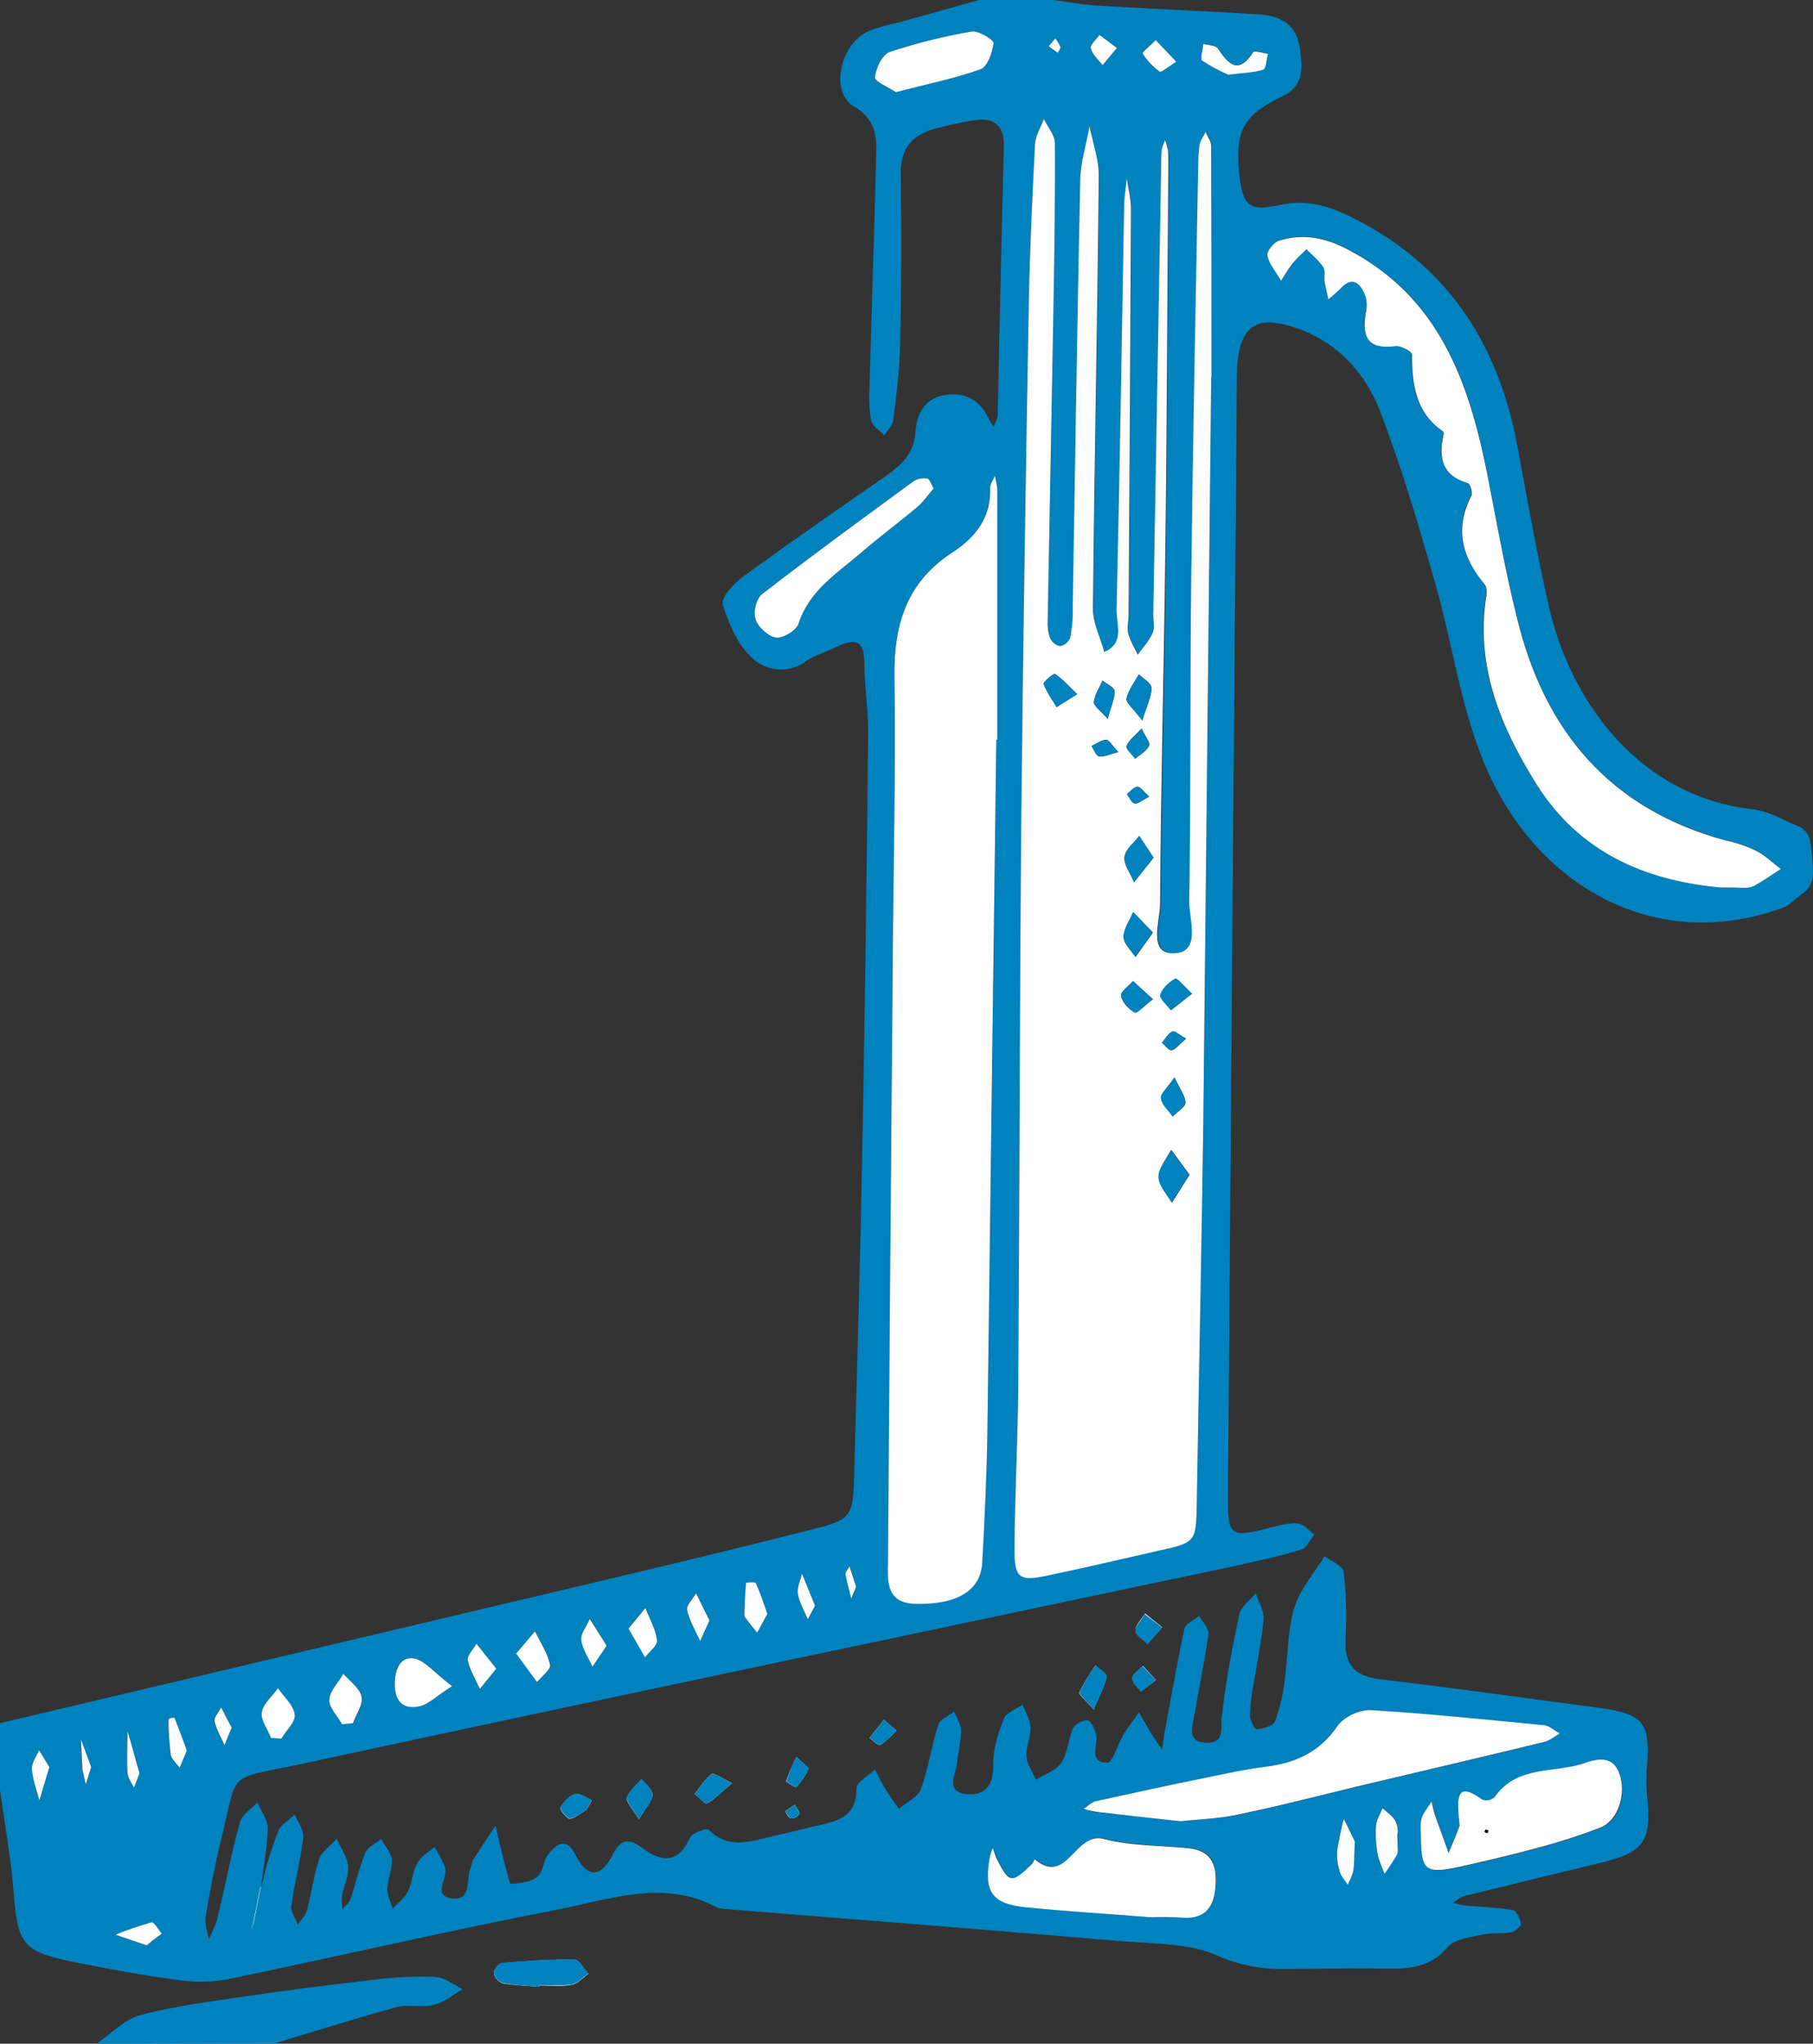 <?xml version="1.0" encoding="utf-8"?>
<!-- Generator: Adobe Illustrator 23.0.6, SVG Export Plug-In . SVG Version: 6.00 Build 0)  -->
<svg version="1.1" id="Layer_1" xmlns="http://www.w3.org/2000/svg" xmlns:xlink="http://www.w3.org/1999/xlink" x="0px" y="0px"
	 viewBox="0 0 529 596.2" style="enable-background:new 0 0 529 596.2;" xml:space="preserve">
<rect x="0" y="0" width="529" height="596.2" fill="#333333" stroke="none"/>
<style type="text/css">
	.st0{fill:#FFFFFF;}
	.st1{fill:#0082BE;}
</style>
<title>green-well</title>
<g>
	<path class="st0" d="M157.3,579.6v-0.4c3.2,0,6.5,0.4,9.6-0.2c1.7-0.3,3.2-2.1,4.8-3.2c-1.4-1.4-2.7-4.1-4.1-4.1
		c-7-0.1-14.1,0.4-21.2,1c-0.9,0.1-2.4,2-2.3,3c0.3,1.3,1.3,2.4,2.6,2.9C150.2,579.2,153.7,579.3,157.3,579.6z M319.1,498.7
		c1.8-4.3,3.2-6.8,3.8-9.5c0.2-0.9-2.1-2.2-3.3-3.3c-1.7,2.5-3.3,5.1-4.7,7.8C314.7,494.3,316.7,495.9,319.1,498.7L319.1,498.7z
		 M186.4,530.7c2-3.3,3.9-5.2,4-7.1c0.1-1.5-2.1-3.1-3.2-4.6c-1.5,1.8-3.6,3.4-4.3,5.5C182.6,525.7,184.6,527.6,186.4,530.7
		L186.4,530.7z M213.6,520.2c-3-1.4-5.3-3.1-5.9-2.7c-2,1.5-3.4,3.8-5,5.8c1.2,1,2.9,3,3.5,2.8C208.1,525.3,209.6,523.5,213.6,520.2
		z M339.1,474.7l-5-4c-1,1.7-2.8,3.3-2.7,5c0,1.3,2.2,2.6,3.5,3.8L339.1,474.7z M171.2,527.9l1.5-2.7c-1.6-0.7-3.5-2.2-4.9-1.8
		c-1.7,0.4-3.3,2.3-4.3,3.9c-0.3,0.4,1.9,3.4,2.8,3.3C168,530.3,169.6,528.8,171.2,527.9z M232.4,512.6c-1.2,2.3-2.2,4.6-3,7
		c-0.1,0.3,2.8,1.9,2.9,1.8c1.5-1.6,2.7-3.4,3.6-5.4C236,515.6,234.2,514.3,232.4,512.6z M261.6,504.9l-3.7-3.2l-4.2,5.3
		c1,0.7,2.5,2.3,3.1,2C258.4,508.2,259.7,506.6,261.6,504.9L261.6,504.9z M337.3,490.1l-3.8-4.1c-1.1,1.2-3,2.3-3.1,3.5
		s1.6,2.6,2.5,3.9L337.3,490.1z M231.9,526.5l-2.8,1.9c0.5,0.8,1,2,1.7,2.1c1,0,1.9-0.5,2.4-1.3
		C233.5,528.7,232.5,527.6,231.9,526.5z"/>
	<path class="st1" d="M77.7,544.5c1.1-3.5,2.2-7,3.5-10.4c0.8-1.9,3.2-3.2,4.8-4.7c0.9,2.2,2.7,4.5,2.5,6.5
		c-0.8,6.8-2.6,13.5-3.5,20.3c-0.2,1.7,1.3,3.5,1.9,5.3c0.9-1.4,2.3-2.8,2.7-4.3c1.3-4.9,1.9-10,3.5-14.8c0.8-2.3,3.4-4,5.1-6
		c1.2,2.7,3.2,5.3,3.4,8.1s-1.3,5.6-1.8,8.4c-0.1,1.4-0.1,2.7,0.1,4.1c0.8-1,2-1.9,2.4-3.1c1.5-4.4,2.5-9.1,4.3-13.4
		c0.7-1.7,3-2.7,4.6-4c1.1,2,3,4,3.1,6c0.2,2.8-1.2,5.7-1.3,8.5c0,1.9,1,3.8,1.6,5.8c1.5-1.7,3.5-3.1,4.4-5c1.3-2.6,1.3-5.7,2.7-8.2
		c1.1-2,3.3-3.3,5.1-4.8c1.1,2.1,2.5,4,3.1,6.2c0.8,3-3.9,8.1,2,8.8s4-5.6,5.4-8.9c0.2-0.7,0.4-1.4,0.6-2.1
		c2.2-3.4,4.4-6.8,6.7-10.2c0.9,3.9,1.8,7.8,2.8,11.6c0.5,1.9,1.3,5.4,1.7,5.4c2.6-0.2,5.8-0.6,7.7-2.1c1.7-1.4,1.7-4.8,3.3-6.7
		c2.6-3.3,5.3-4.8,8,0.6c3.3,6.5,7.2,6.4,10.6-0.2c2.6-5.1,5-4.9,9-1.9c5.5,4.1,10.3,4.2,13.6-3.2c0.6-1.4,4.9-2.9,5.5-2.3
		c6.1,6.1,12.8,3.1,19.4,1.7c4.2-0.9,8.4-2.1,12.7-3c6-1.3,11.1-2.9,11-10.8c0-1.8,3.5-3.7,5.4-5.5c1.1,2,2,4.1,3.2,6
		s2.5,3.6,3.8,5.5c2.2-1.9,5.5-3.4,6.4-5.8c2.2-6.1,3.1-12.6,5.1-18.8c0.5-1.6,3-2.5,4.6-3.8c0.7,1.8,2,3.7,2,5.5
		c0,3.2-0.8,6.4-1.2,9.7c-0.4,3.2-3.3,8,2.3,8.8c5.4,0.8,8.4-2,8.3-8.3c-0.1-4.6,1.4-9.3,3.1-13.6c0.7-1.8,3.6-2.8,5.5-4.1
		c0.8,2.2,2.2,4.4,2.3,6.6c0.1,2.8-1.4,5.7-1.2,8.5c0.2,2.3,1.8,4.6,2.8,6.8c2.5-1.6,5.9-2.7,7.4-5c1.9-2.9,2-6.9,3.4-10.1
		c1-1.4,2.6-2.3,4.3-2.2c1,0.2,2,2.5,2.4,4c0.8,3-2.5,8.3,3.3,8.3c1.6,0,3-5.4,4.7-8.2c1.4-2.2,3-4.3,4.5-6.5c1.3,2.3,2.7,4.6,4,6.8
		c0.9,1.4,1.8,2.7,2.8,4.1c0.2-1.5,0.4-3,0.6-4.4c1.9-10.3,3.7-20.6,5.9-30.9c0.3-1.5,2.8-2.5,4.3-3.7c1,1.8,2.9,3.7,2.7,5.4
		c-1.1,7.9-2.8,15.7-4.1,23.5c-0.5,3.4-2.4,7.9,3.5,8.1c5.4,0.2,4.1-3.9,4.5-7.6c1.1-10,3-20,5.1-29.9c0.5-2.3,3.2-4.1,4.8-6.1
		c0.8,2.5,2.5,5.2,2.3,7.6c-0.6,6.5-2,12.9-3,19.3c-0.6,2.8-0.9,5.7-1,8.6c0,1.5,1.5,4.3,2,4.2c1.9-0.2,4.8-1,5.3-2.3
		c1.4-3.7,2.3-7.6,2.8-11.5c1-7.2,0.8-14.7,2.8-21.5c1.6-5.5,5.8-10.2,8.9-15.2c1.9,1.5,5.3,2.7,5.5,4.4c0.8,6.5,1,13,0.6,19.5
		c-0.4,7.6,2.5,11.1,10.2,12c20.8,2.4,41.5,5.4,62.3,8.1c14.6,1.9,16.5,4,15.4,18c-0.2,2.7-0.2,5.3,0.1,8
		c1.3,13.5-0.9,16.4-14.2,19.6c-13,3.1-26,6.3-39,9.5c-1.3,0.3-2.3,1.3-3.5,2c1.2,0.3,2.5,0.6,3.7,0.8c4.6,0.4,9.3,0.5,13.8,1.3
		c1.1,0.2,2.2,2.6,2.4,4c0.1,0.7-1.8,2.3-2.9,2.5c-2.8,0.5-5.8,0.1-8.6,0.7c-3.4,0.8-7.9,1.3-9.9,3.6c-5.2,6.2-11.6,6.4-18.6,6.3
		c-9.8-0.2-19.5,0.1-29.3,0.1c-6.7,0.1-13.3-1.2-19.5-4c-8.2-3.6-18.3-3.3-27.6-4.1c-37.8-3.2-75.6-6.2-113.4-9.2
		c-1.8-0.2-3.8-0.1-5.3-0.9c-15.2-7.9-30.4-2.2-45.2,0.7c-32.6,6.3-65,13.9-97.6,20.6c-4.9,0.8-9.9,0.8-14.9,0
		c-10.4-1.4-20.7-3.4-30.9-5.4C6.7,569.2,5.1,566.8,4,552.2c-0.8-10-2.6-20-4-30v-19.5c58.7-13.9,117.5-27.8,176.2-41.7
		c20.4-4.8,40.8-9.8,61.1-14.9c10.8-2.7,11.6-3.7,11.9-14.7c0.8-30.1,1.7-60.1,2.3-90.2c0.8-42.4,1.4-84.8,1.8-127.2
		c0.1-6.9-1.1-13.7-1.1-20.6s-2.9-7.2-8.1-4.7c-2.9,1.5-6.2,2.3-8.8,4.1c-4.8,3.7-11.7,3.3-16-1c-4.1-3.8-6.7-9.9-8.4-15.4
		c-0.6-2,3.1-6.1,5.8-8.1c13.7-10,27.7-19.7,41.7-29.4c4.6-3.2,8.3-6.6,8.7-12.9c0.4-5.3,2.7-9.9,8.8-10.8c5.7-0.8,9.9,1.4,12.4,6.6
		c0.5,0.9,1,1.8,1.6,2.7c0.4-1.2,1.2-2.3,1.2-3.5c0.6-26.1,1.1-52.2,1.8-78.2c0.2-6.3-2.9-8.6-8.7-7.7c-3.9,0.6-7.8,1.5-11.6,2.5
		c-6.7,1.9-10,6-9.8,13.5c0.3,16.7,0.2,33.3-0.2,50c-0.1,7.2-1.1,14.4-2,21.6c-0.2,1.5-1.7,2.9-2.6,4.3c-1.3-1.4-3.4-2.7-3.8-4.3
		c-0.6-3.2-0.7-6.5-0.5-9.7c0.6-22.1,1.4-44.2,1.9-66.3c0.2-6,0.6-11.5-6.5-15.7c-7.1-4.2-3.9-18.1,4.1-21.8
		c3.6-1.6,7.6-2.2,11.4-3.3c7.3-2,14.5-4.1,21.8-6.1H306c4.6,0.6,9.2,1.5,13.8,1.8c15.9,1,31.8,1.6,47.6,2.6
		c6.5,0.4,11.1,3.2,11.9,10.2c0.7,5.5,1.3,10.7-5.3,13.8c-11.4,5.4-13.7,10.3-12.4,22.6c1,9.2,2.7,11,11.8,9c7.3-1.6,13.4,0,19.8,3
		c28.4,13.6,43.8,36.7,49.5,67.1c2.9,15.7,5.7,31.4,9.2,46.9c6.5,28.4,26.6,55.3,58.9,59.2c5.8,0.7,8.9,3.1,13.7,4.9
		c2,0.8,3.4,2.6,3.7,4.7c0.5,3.1,0.8,6.2,0.8,9.3c0,2.1-1,4.2-2.7,5.5c-2.1,1.6-4.7,3.9-5.3,4.1c-36.9,14.1-73-5.1-88.3-42.7
		c-6.7-16.6-9.1-34.9-14.1-52.3c-4.8-16.7-9.7-33.3-15.9-49.5C398,107.9,389.1,98.7,376,95c-9.5-2.7-13.7,0.4-14.9,10.3
		c-0.2,1.4-0.2,2.8-0.2,4.1c-0.9,109.2-1.8,218.3-2.6,327.3c-0.1,11.5,0.8,11.9,11.8,9.1c2.8-0.7,5.7-1.6,8.5-1.4
		c1.7,0.1,3.3,2.1,4.9,3.3c-1.3,1.5-2.3,4-3.9,4.4c-6.6,2-13.3,3.4-20,4.9c-90.9,19.2-181.8,38.2-272.6,57.8
		c-21.1,4.5-17.4,1.3-22.5,21.9c-1.8,7.4-3.2,14.9-4.5,22.4c-0.4,2.1,0.6,4.4,0.9,6.6c0.9-1.8,1.7-3.6,2.4-5.5
		c2.3-9.5,4.1-19.1,6.7-28.6c0.6-2.2,3.3-3.9,5.1-5.8c1.1,2.5,3,5,3,7.4c-0.1,5.9-1.3,11.8-2,17.8l-2.2,10.6l-0.4,1.4l1-5.3
		L77.7,544.5z M353.4,110h0.2c0-22.5,0-45-0.1-67.4c0-1.4-1-2.7-1.6-4.1c-0.6,1.3-1.6,2.4-1.8,3.7c-0.3,2.2-0.5,4.3-0.4,6.5
		c-0.7,39.1-1.5,78.3-2,117.4c-0.4,32.3-0.1,64.5-0.6,96.8c-0.1,5.4,3.7,15.2-4.6,15.2c-7.4,0-3.8-9.5-3.8-14.5
		c0.2-33.7,1.1-67.4,1.5-101.1c0.4-38.4,0.6-76.8,0.8-115.3c0.1-1.1,0-2.2-0.1-3.3c-0.2-1-0.5-2-0.8-3c-0.4,0.8-0.8,1.7-1,2.6
		c-0.2,1.8-0.1,3.6-0.2,5.4c-0.7,43.5-1.5,87-2.3,130.4c0,1.8,0.5,3.9-0.2,5.4c-1,2.3-2.8,4.2-4.3,6.3c-1-2.1-2.3-4.1-2.8-6.2
		c-0.4-1.7,0.1-3.6,0.1-5.4c0.3-39.5,0.5-78.9,0.7-118.4c0-3-0.8-6-1.2-9c-0.3,2.8-0.7,5.7-0.8,8.6c-0.7,39.1-1.3,78.3-2.2,117.4
		c-0.1,4.2,2.5,9.7-3.6,12.3c-1.2-4.2-3.4-8.3-3.3-12.5c0.4-42,1.3-84.1,1.7-126.1c0-4.9-1.8-9.8-2.7-14.7
		c-0.9,5.1-2.6,10.2-2.7,15.4c-0.9,41.7-1.5,83.3-2.2,125c0,2.9-0.2,5.8-0.7,8.6c-0.5,1.3-1.6,2.2-2.9,2.5c-1.3-0.2-2.5-1.1-3.1-2.4
		c-0.6-1.7-0.8-3.5-0.7-5.3c0.5-29,1.1-58,1.6-86.9c0.3-17.4,0.6-34.8,0.5-52.2c0-2.4-2.1-4.7-3.2-7.1c-0.9,2.5-2.5,4.9-2.6,7.4
		c-0.8,15.2-1.5,30.4-1.8,45.6c-0.9,50-1.7,100-2.2,150c-0.5,55.5-0.5,110.9-0.9,166.4c-0.1,15.9-1,31.9-1.1,47.8
		c0,8.5,1.4,9.5,9.8,7.7c10.6-2.3,21.2-4.8,31.7-7.1c11.5-2.5,11.5-2.5,11.7-14.1c0.6-37,1.4-73.9,1.9-110.9
		C351.9,255,352.7,182.5,353.4,110z M290.7,215.8h0.3c0-24.3,0-48.5,0-72.8c-0.1-1.4-0.4-2.8-0.7-4.2c-0.5,1.2-1.5,2.3-1.4,3.5
		c0.4,8.7-4.4,14.6-10.9,18.8c-13.3,8.6-17.2,20.9-17,36.1c0.4,27.5-0.2,55-0.5,82.6c-0.5,58.7-0.9,117.3-1.4,175.9
		c0,5.7-0.6,12,8.3,12.2c11.8,0.2,18.8-3.9,19.2-12.1c0.6-12.6,1.3-25.3,1.5-38C289,350.4,289.9,283.1,290.7,215.8z M502,258.9
		c2.2,0,4.3,0,6.5,0c1.1,0.1,2.2-0.1,3.2-0.5c2.7-1.5,5.3-3.3,7.9-5c-2.4-1.8-4.6-4-7.2-5.3c-3-1.3-6.1-2.3-9.2-3.1
		c-33.3-9.1-52.5-31.7-60.5-64.5c-3.4-14-6-28.3-8.8-42.5c-5.3-27.1-14.2-51.7-41-65.5c-6.6-3.4-12.9-4.5-19.7-2.4
		c-1.5,0.5-3.6,3.2-3.4,4.4c0.6,2.6,2.6,4.8,4,7.3c1-1.7,2.1-3.3,3.2-4.9c1.3-1.6,2.8-2.9,4.2-4.3c1.7,1.7,3.6,3.2,4.9,5.2
		c0.7,1,0.2,2.8,0.4,4.3c0.3,1.7,0.7,3.4,1.1,5.1c1.2-0.9,2.4-2,3.5-3.1c3.6-3.9,5.8-1.5,7.2,1.9c0.5,1.7,0.6,3.5,0.1,5.3
		c-1.2,6.8,0.7,10.6,8.5,9.6c1.6-0.2,5,1.6,5,2.4c0,8.8,0.9,16.9,9,22.4c0.2,0.1,0.2,0.7,0.2,1c-1.5,6.6-0.5,11.9,7,14.1
		c0.7,0.2,1.5,2.9,1.1,3.8c-5,9.7-2.6,18.1,4,25.9c0.5,1,0.7,2.1,0.4,3.1c-3.3,20.6,4.2,38.6,14.7,55.2
		C460.7,248.4,479.7,256.9,502,258.9z M344.5,531.3c5.1-0.5,10.9-0.7,16.5-1.8c11.6-2.4,23.2-5.4,34.7-8.2
		c18.2-4.3,36.5-8.6,54.7-13c1.6-0.4,3-1.7,4.6-2.5c-1.5-0.8-2.9-2.2-4.5-2.4c-16.9-1.7-33.7-3.4-50.6-4.4c-3.3-0.2-8,2.1-9.8,4.7
		c-5.2,7.6-12.1,10.7-20.8,11.8c-5.7,0.7-11.4,2-17,3.1c-11,2.3-21.9,4.6-32.8,7c-1.2,0.3-2.3,1.4-3.4,2.2c1.3,0.4,2.6,0.7,4,0.9
		C328.1,529.5,336,530.3,344.5,531.3z M335.6,559.3c3-0.2,6-0.2,9.1,0c6.3,0.6,9.4-2.2,10-8.4c0.6-6.2-0.5-11-7.7-11.8
		c-8.2-0.9-16.8-0.6-24.7-2.7c-8.6-2.3-10.8,14-20.3,5.9c-0.3,0.6-0.8,1.2-1.2,1.8c-5.6,5.4-6.3,5.2-10-2.2c-0.4-0.9-0.7-1.9-1-2.9
		c-0.4,0.9-0.7,1.8-0.9,2.7c-1.8,10.1,0.6,13.6,10.5,14.6C311.2,557.6,323,558.3,335.6,559.3L335.6,559.3z M425.9,532.6
		c-0.5,1.2-1.8,4.6-3.1,8.1c-1.3-3.4-2.5-6.8-3.7-10.2c-0.5-1.5-0.8-3.2-1.3-4.8c-1,1.6-2.3,3.1-2.9,4.9s-0.3,3.6-0.2,5.4
		c0.1,9.7,1.4,10.8,10.8,8.8c8.1-1.8,16.2-3.7,24.2-5.9c5.9-1.6,11.7-3.5,17.5-5.7c5.1-2,7.5-9.8,5.4-15.7c-2-5.4-6.7-4.3-10-3.1
		c-8.9,3.1-19.9,0.5-26.4,10c-1,0.8-2.4,1.1-3.6,0.7C424.8,519.4,425,524.3,425.9,532.6L425.9,532.6z M272.4,142.5
		c-0.7-1.2-1.1-2.8-1.8-2.9c-1.3-0.3-2.7,0-3.9,0.7c-14.9,10.9-29.7,21.8-44.3,33c-1.7,1.3-2.6,5.4-1.9,7.5s3.8,5,6,5.2
		s5.9-2.1,6.5-4.1c3.2-9.8,11.5-14.6,18.4-20.8c5.2-4.5,10.7-8.6,16-13C269.4,146.6,270.7,144.5,272.4,142.5z M261.4,26.9
		c8.8-2.3,16.9-3.9,24.7-6.7c2-0.7,3.6-4.9,3.8-7.6c0.1-1-4.4-3.7-6.4-3.4c-8.1,1.4-16.2,3.4-24,6c-2.1,0.7-4,4.7-4.2,7.4
		C255.1,23.8,259.1,25.4,261.4,26.9z M131.9,491.9c-5.2-3.9-7.9-7.6-11.1-8.1c-4.3-0.7-5.7,3.4-5.6,7.5c0.1,5.2,2.7,7.6,7.5,6.4
		C125.1,497.1,127.2,495,131.9,491.9z M99.8,503l3.3-0.3c0.9-2.6,3-5.4,2.5-7.7c-0.6-2.5-3.5-4.5-5.3-6.7c-1.5,2.5-4,5-4.1,7.6
		C96,498.2,98.5,500.6,99.8,503z M79.1,507l3,0.2c1.4-2.3,4.2-4.9,3.9-7c-0.4-2.8-3.2-5.2-4.9-7.7c-1.7,2.3-4.3,4.5-4.7,7
		C76.1,501.7,78.1,504.4,79.1,507L79.1,507z M358.4,21.8c4.6-0.6,7.6-0.6,10.2-1.6c0.9-0.3,1-3,1.4-4.6c-1.5-0.2-4-1-4.3-0.5
		c-4.2,6.6-7.1,3.9-10.3-1c-0.6-1-2.8-0.9-4.3-1.4c-0.1,1.7-1,4.3-0.3,4.9C353.2,19.3,355.8,20.7,358.4,21.8z M407.7,535.4
		c0.2-1.3,0.1-2.7-0.4-3.9c-0.7-1.6-2.6-2.8-3.9-4.1c-0.7,1.7-1.8,3.4-1.9,5.1c-0.1,2.9,0,5.7,0.5,8.5c0.5,1.9,1.2,3.8,2,5.5
		c1.3-1.8,2.5-3.6,3.6-5.5C408.1,540.2,407.7,539,407.7,535.4z M150.6,482.4l6.2,8.3c1.3-1.7,4.1-3.7,3.8-5
		c-0.8-3.4-2.9-6.6-4.4-9.8L150.6,482.4z M395.3,537.2c-0.4-0.9-1.8-3.8-3.2-6.7c-0.8,3-1.4,6-1.9,9.1c-0.2,2.1,0.1,4.3,0.7,6.3
		c0.4,1.4,1.5,2.5,2.3,3.8c0.7-1.1,1.3-2.4,1.6-3.7C395.2,543.9,395.1,541.8,395.3,537.2z M183.4,475.1l4.8,8.3
		c1.2-1.7,3.6-3.5,3.5-5c-0.4-3.2-2.2-6.3-3.4-9.4C186.7,470.9,185.2,472.7,183.4,475.1z M223.9,470.8c-1.1-3.2-2.1-6.2-3.4-9
		c-0.2-0.4-2.8-0.2-2.8-0.1c-0.3,3-0.4,6.1-0.5,9.1c0,0.4,0,0.7,0.2,1c1.1,1.5,2.3,3,3.5,4.5C221.9,474.6,222.8,472.8,223.9,470.8
		L223.9,470.8z M177,480.1l-4.8-7.9c-0.9,2-2.8,4.2-2.5,6.1c0.3,2.7,2.1,5.2,3.3,7.8L177,480.1z M144.8,486.8l-5.8-7.3
		c-0.9,1.6-2.8,3.5-2.5,4.9c0.5,2.9,2.2,5.5,3.5,8.3L144.8,486.8z M207,472.7c-1.3-2.6-2.6-5.3-3.9-8c-1,1.6-2.9,3.5-2.6,4.9
		c0.7,3.1,2.5,6,3.8,9L207,472.7z M343.2,18l-6-6.3c-1.4,1.3-4.1,3.5-3.8,3.9c1.2,2.1,2.9,3.9,5,5.3C338.9,21.2,340.8,19.4,343.2,18
		z M54.5,510.7c-1.2-3.1-2.4-6.4-3.7-9.6c-0.6,0-1.2,0.2-1.7,0.4c0,3.4,0.2,6.9,0.6,10.3c0.2,1.4,1.7,2.6,2.6,3.9L54.5,510.7z
		 M42.8,567.5c1.2-0.9,2.8-2.1,4.4-3.4c-1-1.2-2.3-3.4-3-3.3c-3.6,1-7.1,2.2-10.5,3.6L42.8,567.5z M14.4,515.5l-3-4.9
		c-0.7,1.8-2.2,3.7-2.1,5.5c0.2,3.1,1.4,6.1,2.2,9.1C12.3,522.4,13.1,519.6,14.4,515.5L14.4,515.5z M237.8,468.4l-3.8-9.2
		c-0.5,1.9-1.5,4-1.2,5.8c0.4,2.6,1.9,5,2.9,7.5C236.4,471.2,237,470,237.8,468.4L237.8,468.4z M40.7,517.3
		c-1.3-4.5-2.4-8.4-3.5-12.3c0,4.1-0.2,8.1,0,12.2c0.1,1.5,1.2,2.9,1.9,4.3L40.7,517.3z M325.9,14l-5.1-3.8
		c-0.9,1.3-2.8,2.9-2.5,3.9c0.4,1.8,2.2,3.3,3.4,4.9L325.9,14z M67.6,504c-1-1.9-2.1-3.9-3.2-5.9c-0.7,1.3-2.1,2.8-1.9,4
		c0.5,2.4,1.9,4.7,2.9,7C66.1,507.6,66.7,506.2,67.6,504z M26.6,515.5l-3.1-8.1l0.4,8c0,0.4,0.1,0.7,0.1,1.1c0.3,1.3,0.6,2.7,0.9,4
		C25.4,519.1,25.9,517.7,26.6,515.5L26.6,515.5z M249.8,462.9c-0.6-2-1.2-4-1.8-5.9c-0.4,0.7-1.3,1.5-1.2,2.2
		c0.4,2.4,1.1,4.8,1.7,7.1L249.8,462.9z M306,13.5l2.4,1.9c0.3-0.6,1-1.3,0.8-1.7c-0.4-0.9-0.8-1.7-1.4-2.5L306,13.5z"/>
	<path class="st1" d="M28.2,596.2c4.2-2.9,8-7,12.6-8.3c9.6-2.6,19.5-3.8,29.3-5.3c12.8-1.9,25.6-3.5,38.5-5
		c6.1-0.8,12.2-1.1,18.3-0.9c2.8,0.1,5.4,2.3,8.1,3.6c-2.8,1.6-5.4,3.9-8.5,4.6c-3.4,0.9-7.3-0.3-10.7,0.6
		c-11.9,3.3-23.7,7-35.6,10.6L28.2,596.2z"/>
	<path class="st1" d="M157.3,579.6c-3.5-0.3-7.1-0.4-10.6-1.1c-1.3-0.5-2.2-1.5-2.6-2.9c-0.1-1,1.4-2.9,2.3-3c7-0.6,14.1-1.1,21.2-1
		c1.4,0,2.8,2.7,4.1,4.1c-1.6,1.1-3.1,2.9-4.8,3.2c-3.1,0.5-6.4,0.2-9.6,0.2L157.3,579.6z"/>
	<path class="st1" d="M319.1,498.7c-2.4-2.9-4.4-4.5-4.1-5.1c1.4-2.7,2.9-5.3,4.7-7.8c1.2,1.1,3.4,2.5,3.3,3.3
		C322.4,491.9,320.9,494.5,319.1,498.7z"/>
	<path class="st1" d="M186.4,530.7c-1.8-3.2-3.8-5.1-3.5-6.3c0.7-2.1,2.8-3.7,4.3-5.5c1.2,1.5,3.3,3.2,3.2,4.6
		C190.4,525.6,188.4,527.4,186.4,530.7z"/>
	<path class="st1" d="M213.6,520.2c-4,3.3-5.5,5.1-7.4,5.9c-0.7,0.3-2.3-1.8-3.5-2.8c1.6-2,3-4.3,5-5.8
		C208.4,517.1,210.6,518.9,213.6,520.2z"/>
	<path class="st1" d="M339.1,474.8l-4.3,4.9c-1.2-1.3-3.4-2.5-3.5-3.8c0-1.6,1.8-3.3,2.7-5L339.1,474.8z"/>
	<path class="st1" d="M171.2,527.9c-1.6,0.9-3.2,2.4-4.9,2.6c-0.9,0.1-3-2.9-2.8-3.3c1-1.6,2.6-3.4,4.3-3.9c1.4-0.4,3.3,1.1,4.9,1.8
		L171.2,527.9z"/>
	<path class="st1" d="M232.4,512.6c1.9,1.7,3.7,3,3.6,3.4c-1,2-2.2,3.8-3.6,5.4c-0.1,0.2-3-1.5-2.9-1.8
		C230.2,517.2,231.2,514.8,232.4,512.6z"/>
	<path class="st1" d="M261.6,504.9c-1.9,1.8-3.2,3.3-4.8,4.1c-0.5,0.3-2-1.3-3.1-2l4.2-5.3L261.6,504.9z"/>
	<path class="st1" d="M337.3,490.1l-4.5,3.4c-0.9-1.3-2.6-2.7-2.5-3.9c0.1-1.2,2-2.4,3.1-3.5L337.3,490.1z"/>
	<path class="st1" d="M231.9,526.5c0.6,1.1,1.5,2.3,1.3,2.7c-0.5,0.8-1.5,1.3-2.4,1.3c-0.6-0.1-1.1-1.4-1.7-2.1L231.9,526.5z"/>
	<path class="st0" d="M353.4,110c-0.8,72.5-1.5,145-2.3,217.5c-0.5,37-1.3,73.9-1.9,110.9c-0.2,11.6-0.2,11.6-11.7,14.1
		c-10.6,2.4-21.1,4.9-31.7,7.1c-8.4,1.8-9.8,0.9-9.8-7.7c0.1-15.9,1-31.9,1.1-47.8c0.4-55.5,0.4-110.9,0.9-166.4
		c0.5-50,1.3-100,2.2-150c0.3-15.2,1-30.4,1.8-45.6c0.1-2.5,1.7-5,2.6-7.4c1.1,2.4,3.2,4.7,3.2,7.1c0.1,17.4-0.2,34.8-0.5,52.2
		c-0.5,29-1.1,58-1.6,86.9c-0.1,1.8,0.1,3.6,0.7,5.3c0.6,1.2,1.7,2.1,3,2.3c1.3-0.3,2.4-1.2,2.9-2.5c0.5-2.8,0.8-5.7,0.7-8.6
		c0.7-41.7,1.3-83.3,2.2-125c0.1-5.2,1.8-10.3,2.7-15.5c1,4.9,2.8,9.8,2.7,14.7c-0.4,42-1.3,84.1-1.7,126.1c0,4.2,2.2,8.3,3.3,12.5
		c6.1-2.6,3.5-8.1,3.6-12.3c0.9-39.1,1.5-78.3,2.2-117.4c0-2.8,0.5-5.7,0.8-8.5c0.4,3,1.2,6,1.2,9c-0.2,39.5-0.4,78.9-0.7,118.4
		c0,1.8-0.5,3.7-0.1,5.4c0.6,2.2,1.8,4.2,2.8,6.2c1.5-2.1,3.3-4,4.3-6.3c0.7-1.5,0.2-3.6,0.2-5.4c0.8-43.5,1.5-87,2.3-130.4
		c0-1.8,0-3.6,0.2-5.4c0.2-0.9,0.6-1.8,1-2.6c0.3,1,0.6,2,0.8,3c0.1,1.1,0.1,2.2,0.1,3.3c-0.3,38.4-0.4,76.8-0.9,115.3
		c-0.4,33.7-1.3,67.4-1.5,101.1c0,5.1-3.6,14.6,3.8,14.5c8.4,0,4.6-9.9,4.7-15.2c0.5-32.3,0.2-64.5,0.6-96.8
		c0.5-39.1,1.3-78.3,2-117.4c0-2.2,0.1-4.3,0.4-6.5c0.3-1.3,1.2-2.5,1.8-3.7c0.5,1.4,1.6,2.7,1.6,4.1c0.1,22.5,0.1,45,0.1,67.4
		L353.4,110z M347.1,342.7l-5.3-7.2c-1.3,2.6-3.6,5.2-3.6,7.8s2.4,5,3.8,7.5L347.1,342.7z M336.6,250.2l-4.2-6.3
		c-1.5,2-4.1,4-4.3,6.2c-0.2,2.2,1.8,4.8,2.8,7.3L336.6,250.2z M333.3,210.2c1.4-4.6,2.7-7,2.7-9.5c0-1.4-2.4-2.7-3.7-4
		c-1.3,2.4-3.1,4.6-3.6,7.1C328.5,205,330.7,206.7,333.3,210.2z M336.4,272.1l-5.7-5.9c-1,2.4-2.8,4.8-2.8,7.3
		c0,1.9,2.2,3.8,3.4,5.7L336.4,272.1z M314.3,202.5c-2.7-2.6-4.4-4.6-6.5-5.9c-0.4-0.2-3.5,2.4-3.3,2.9c0.9,2.4,2.5,4.6,3.8,6.8
		L314.3,202.5z M336.4,291.5l-5.8-5.3c-1.3,1.5-3.7,3.1-3.5,4.3c0.3,1.9,2.2,3.9,4,4.9C331.7,295.8,333.9,293.4,336.4,291.5
		L336.4,291.5z M347.8,289.9c-2.2-2.1-4.3-4.6-4.8-4.4c-1.8,1-3.8,2.8-4.4,4.7c-0.3,1.1,2,3,3.1,4.5L347.8,289.9z M342.7,314.3
		c-2.1,3.1-4.1,4.7-3.9,6.1c0.2,1.9,2.2,3.6,3.4,5.3c1.3-1.4,3.6-2.6,3.7-4C345.9,319.8,344.3,317.8,342.7,314.3L342.7,314.3z
		 M323.2,209.7c1-3.8,2.1-5.9,2-8.1c0-1.1-2.2-2-3.5-3.1c-0.9,2.1-2.3,4.1-2.5,6.2C319,205.9,321,207.2,323.2,209.7z M333.1,212.5
		c-2,2.2-3.8,3.5-4.4,5.1c-0.3,0.9,1.6,2.4,2.5,3.7c1.4-1.2,3.3-2.2,4.1-3.8C335.7,216.7,334.2,214.9,333.1,212.5L333.1,212.5z
		 M326.3,219.4c-1.8-1.9-2.7-3.6-3.5-3.6c-1.4,0-2.8,1.1-4.3,1.8c0.7,1.1,1.3,2.9,2.2,3C322,220.9,323.6,220.1,326.3,219.4
		L326.3,219.4z M346.1,303c-2-1.1-3.4-2.5-4-2.1c-1.3,0.7-2.1,2.2-3,3.3c1,0.8,2.1,2.4,2.8,2.2C343.1,306.1,344.1,304.7,346.1,303
		L346.1,303z M335.3,232.4c-1.6-1.5-2.6-2.9-3.4-2.9c-1.1,0.1-2.1,1.4-3.1,2.2c0.8,0.9,1.4,2.5,2.3,2.7S333.2,233.5,335.3,232.4
		L335.3,232.4z"/>
	<path class="st0" d="M290.7,215.8c-0.9,67.3-1.7,134.7-2.6,202c-0.2,12.7-0.8,25.3-1.5,38c-0.4,8.3-7.4,12.3-19.2,12.1
		c-8.9-0.1-8.4-6.5-8.3-12.2c0.4-58.7,0.9-117.3,1.4-175.9c0.2-27.5,0.9-55,0.5-82.6c-0.2-15.2,3.7-27.5,17-36.1
		c6.6-4.3,11.3-10.2,10.9-18.8c0-1.1,0.9-2.3,1.4-3.5c0.3,1.4,0.6,2.8,0.7,4.2c0,24.3,0,48.5,0,72.8L290.7,215.8z"/>
	<path class="st0" d="M502,258.9c-22.3-2-41.3-10.5-53.6-30c-10.5-16.7-18-34.6-14.7-55.2c0.2-1.1,0.1-2.2-0.4-3.1
		c-6.6-7.8-9-16.2-4-25.9c0.5-0.9-0.3-3.6-1.1-3.8c-7.5-2.2-8.5-7.5-7-14.1c0.1-0.3,0-0.9-0.2-1c-8-5.5-9-13.7-9-22.4
		c0-0.9-3.4-2.7-5-2.4c-7.8,1-9.7-2.7-8.5-9.6c0.4-1.8,0.4-3.6-0.2-5.3c-1.4-3.4-3.6-5.8-7.2-1.9c-1.1,1.1-2.3,2.1-3.5,3.1
		c-0.4-1.7-0.8-3.4-1.1-5.1c-0.2-1.4,0.3-3.2-0.4-4.3c-1.3-1.9-3.2-3.5-4.9-5.2c-1.4,1.4-3,2.8-4.2,4.3c-1.2,1.6-2.2,3.2-3.2,4.9
		c-1.4-2.4-3.4-4.7-4-7.3c-0.3-1.2,1.9-4,3.4-4.4c6.8-2.1,13.1-1,19.7,2.4c26.8,13.8,35.6,38.4,41,65.5c2.8,14.2,5.3,28.5,8.8,42.5
		c8,32.8,27.2,55.4,60.5,64.5c3.2,0.7,6.3,1.7,9.2,3.1c2.6,1.3,4.8,3.5,7.2,5.3c-2.6,1.7-5.2,3.5-7.9,5c-1,0.4-2.1,0.6-3.2,0.5
		C506.4,258.9,504.2,258.9,502,258.9z"/>
	<path class="st0" d="M344.5,531.3c-8.6-0.9-16.5-1.8-24.3-2.7c-1.4-0.2-2.7-0.5-4-0.9c1.1-0.7,2.2-1.9,3.4-2.2
		c10.9-2.4,21.9-4.8,32.8-7c5.7-1.2,11.3-2.4,17-3.1c8.6-1.1,15.6-4.2,20.8-11.8c1.8-2.7,6.6-4.9,9.8-4.7c16.9,1,33.8,2.8,50.6,4.4
		c1.5,0.2,3,1.6,4.5,2.4c-1.5,0.9-3,2.1-4.6,2.5c-18.2,4.4-36.5,8.7-54.7,13c-11.6,2.8-23.1,5.8-34.8,8.2
		C355.5,530.6,349.7,530.7,344.5,531.3z"/>
	<path class="st0" d="M335.6,559.3c-12.6-1-24.4-1.7-36.3-2.9c-9.9-1-12.3-4.5-10.5-14.6c0.2-0.9,0.5-1.8,0.9-2.7
		c0.3,1,0.6,1.9,1,2.9c3.7,7.4,4.4,7.5,10,2.2c0.5-0.5,0.9-1.1,1.2-1.8c9.5,8,11.7-8.3,20.3-5.9c7.9,2.1,16.4,1.8,24.7,2.7
		c7.2,0.8,8.3,5.7,7.7,11.8c-0.6,6.1-3.7,9-10,8.4C341.7,559.2,338.6,559.2,335.6,559.3z"/>
	<path class="st0" d="M425.9,532.6c-0.9-8.3-1.1-13.2,6.6-7.6c1.2,0.4,2.6,0.2,3.6-0.7c6.5-9.5,17.6-6.9,26.4-10
		c3.4-1.2,8.1-2.3,10,3.1c2.1,5.8-0.3,13.6-5.4,15.7c-5.7,2.2-11.5,4.1-17.5,5.7c-8,2.2-16.1,4.1-24.2,5.9c-9.5,2-10.7,0.9-10.8-8.8
		c0-1.8-0.3-3.7,0.2-5.4s1.9-3.3,2.9-4.9c0.4,1.6,0.7,3.2,1.3,4.8c1.2,3.4,2.5,6.8,3.7,10.2C424.1,537.2,425.5,533.8,425.9,532.6z
		 M434.3,534l-0.8-0.3c-0.1,0.3-0.3,0.7-0.2,0.7c0.3,0.2,0.5,0.3,0.8,0.3L434.3,534z"/>
	<path class="st0" d="M272.4,142.5c-1.7,2-3.1,4.1-5,5.6c-5.2,4.4-10.8,8.5-16,13c-7,6.1-15.2,11-18.4,20.8c-0.6,2-4.4,4.3-6.5,4.1
		s-5.2-2.9-6-5.2s0.2-6.2,1.9-7.5c14.6-11.3,29.4-22.1,44.3-33c1.2-0.7,2.6-0.9,3.9-0.7C271.3,139.8,271.7,141.3,272.4,142.5z"/>
	<path class="st0" d="M261.4,26.9c-2.2-1.5-6.2-3.1-6.1-4.3c0.2-2.6,2.1-6.6,4.2-7.4c7.8-2.6,15.9-4.6,24-6c2-0.3,6.5,2.4,6.4,3.4
		c-0.3,2.7-1.8,6.9-3.8,7.6C278.3,23,270.1,24.6,261.4,26.9z"/>
	<path class="st0" d="M131.9,491.9c-4.7,3-6.8,5.2-9.2,5.8c-4.9,1.2-7.5-1.2-7.5-6.4c0-4.1,1.4-8.1,5.6-7.5
		C124,484.4,126.7,488,131.9,491.9z"/>
	<path class="st0" d="M99.8,503c-1.3-2.4-3.8-4.8-3.7-7.1c0.1-2.6,2.6-5,4.1-7.6c1.9,2.2,4.8,4.2,5.3,6.7c0.5,2.3-1.6,5.1-2.5,7.7
		L99.8,503z"/>
	<path class="st0" d="M79.1,507c-1-2.5-3.1-5.2-2.7-7.5c0.4-2.5,3-4.6,4.7-7c1.8,2.6,4.6,5,4.9,7.7c0.3,2.1-2.5,4.6-3.9,7L79.1,507z
		"/>
	<path class="st0" d="M358.4,21.8c-2.6-1.1-5.2-2.5-7.6-4.1c-0.7-0.5,0.2-3.2,0.3-4.9c1.5,0.4,3.7,0.4,4.3,1.4
		c3.2,4.9,6.1,7.5,10.3,1c0.3-0.5,2.8,0.3,4.3,0.5c-0.5,1.6-0.5,4.2-1.4,4.6C366,21.2,363.1,21.2,358.4,21.8z"/>
	<path class="st0" d="M407.7,535.4c0,3.5,0.4,4.8-0.1,5.7c-1.1,1.9-2.3,3.7-3.6,5.5c-0.8-1.8-1.5-3.6-2-5.5
		c-0.5-2.8-0.7-5.7-0.5-8.5c0.1-1.7,1.2-3.4,1.9-5.1c1.4,1.3,3.3,2.5,3.9,4.1C407.8,532.8,408,534.1,407.7,535.4z"/>
	<path class="st0" d="M150.6,482.4l5.5-6.5c1.6,3.3,3.7,6.4,4.4,9.8c0.3,1.3-2.4,3.3-3.8,5L150.6,482.4z"/>
	<path class="st0" d="M395.3,537.2c-0.2,4.6-0.1,6.8-0.5,8.9c-0.4,1.3-0.9,2.5-1.6,3.7c-0.8-1.3-1.9-2.4-2.3-3.8
		c-0.6-2.1-0.9-4.2-0.7-6.3c0.5-3.1,1.1-6.1,1.9-9.1C393.5,533.4,394.8,536.2,395.3,537.2z"/>
	<path class="st0" d="M183.4,475.1c1.9-2.3,3.4-4.2,4.9-6c1.2,3.1,3,6.1,3.4,9.4c0.2,1.5-2.2,3.3-3.5,5L183.4,475.1z"/>
	<path class="st0" d="M223.9,470.8c-1.1,2-2,3.8-3,5.5c-1.2-1.5-2.4-3-3.5-4.5c-0.2-0.3-0.2-0.7-0.2-1c0.1-3,0.2-6.1,0.5-9.1
		c0,0,2.6-0.3,2.8,0.1C221.8,464.6,222.8,467.6,223.9,470.8z"/>
	<path class="st0" d="M177,480.1l-4.1,6.1c-1.2-2.6-3-5.1-3.3-7.8c-0.2-1.9,1.6-4,2.5-6.1L177,480.1z"/>
	<path class="st0" d="M144.8,486.8l-4.8,5.9c-1.2-2.8-2.9-5.4-3.5-8.3c-0.3-1.4,1.6-3.2,2.5-4.9L144.8,486.8z"/>
	<path class="st0" d="M207,472.7c-1.1,2.4-1.9,4.2-2.7,6c-1.4-3-3.1-5.9-3.8-9c-0.3-1.4,1.7-3.3,2.6-4.9
		C204.4,467.5,205.7,470.1,207,472.7z"/>
	<path class="st0" d="M343.2,18c-2.4,1.5-4.3,3.2-4.8,2.9c-2-1.4-3.7-3.2-5-5.3c-0.2-0.4,2.5-2.5,3.8-3.9L343.2,18z"/>
	<path class="st0" d="M54.5,510.7l-2.1,5c-0.9-1.3-2.4-2.5-2.6-3.9c-0.4-3.4-0.7-6.8-0.6-10.3c0.5-0.3,1.1-0.4,1.7-0.4
		C52.1,504.3,53.4,507.5,54.5,510.7z"/>
	<path class="st0" d="M42.8,567.5l-9.1-3.1c3.4-1.4,7-2.6,10.5-3.6c0.7-0.2,2,2.1,3,3.3C45.5,565.3,43.9,566.6,42.8,567.5z"/>
	<path class="st0" d="M14.4,515.5c-1.2,4.1-2.1,6.9-2.9,9.7c-0.8-3-2-6.1-2.2-9.1c-0.1-1.8,1.3-3.6,2.1-5.5L14.4,515.5z"/>
	<path class="st0" d="M237.8,468.4c-0.8,1.6-1.5,2.8-2.1,4c-1-2.5-2.5-4.9-2.9-7.5c-0.3-1.8,0.8-3.9,1.2-5.8L237.8,468.4z"/>
	<path class="st0" d="M40.7,517.3l-1.6,4.2c-0.7-1.4-1.8-2.9-1.9-4.3c-0.2-4,0-8.1,0-12.2C38.4,508.9,39.4,512.9,40.7,517.3z"/>
	<path class="st0" d="M325.9,14l-4.2,5c-1.2-1.6-3-3.1-3.4-4.9c-0.3-1,1.6-2.6,2.5-3.9L325.9,14z"/>
	<path class="st0" d="M67.6,504c-0.9,2.1-1.5,3.6-2.1,5.1c-1-2.3-2.4-4.6-2.9-7c-0.2-1.1,1.2-2.6,1.9-4
		C65.5,500.1,66.6,502.1,67.6,504z"/>
	<path class="st0" d="M26.6,515.5c-0.7,2.1-1.1,3.6-1.6,5c-0.3-1.3-0.6-2.7-0.9-4c-0.1-0.3-0.1-0.7-0.1-1.1l-0.4-8L26.6,515.5z"/>
	<path class="st0" d="M249.8,462.9l-1.4,3.4c-0.6-2.4-1.3-4.7-1.7-7.1c-0.1-0.6,0.8-1.5,1.2-2.2
		C248.5,458.9,249.1,460.8,249.8,462.9z"/>
	<path class="st0" d="M306,13.5l1.9-2.3c0.6,0.7,1.1,1.6,1.5,2.5c0.1,0.5-0.5,1.1-0.8,1.7L306,13.5z"/>
	<path class="st0" d="M73.9,561.4l2.2-10.9l-0.1-0.1l-2.2,10.9L73.9,561.4z"/>
	<path class="st0" d="M73.7,561.3l-0.4,1.8l0.5-1.7L73.7,561.3z"/>
	<path class="st1" d="M347,342.7l-5.2,8.1c-1.4-2.5-3.8-5-3.8-7.5s2.3-5.2,3.6-7.8L347,342.7z"/>
	<path class="st1" d="M336.6,250.2l-5.7,7.1c-1-2.4-3.1-5-2.8-7.3c0.2-2.3,2.8-4.1,4.3-6.2L336.6,250.2z"/>
	<path class="st1" d="M333.3,210.2c-2.6-3.4-4.8-5.2-4.6-6.4c0.5-2.5,2.3-4.7,3.6-7.1c1.3,1.3,3.6,2.6,3.7,4
		C336,203.1,334.7,205.6,333.3,210.2z"/>
	<path class="st1" d="M336.4,272l-5.2,7c-1.2-1.9-3.4-3.8-3.4-5.7c0-2.4,1.8-4.8,2.8-7.3L336.4,272z"/>
	<path class="st1" d="M314.3,202.5l-6,3.8c-1.3-2.3-3-4.4-3.8-6.8c-0.2-0.5,3-3.1,3.3-2.9C309.8,197.9,311.5,199.9,314.3,202.5z"/>
	<path class="st1" d="M336.4,291.5c-2.5,1.9-4.7,4.3-5.3,3.9c-1.8-1-3.6-3-4-4.9c-0.2-1.2,2.3-2.9,3.5-4.3L336.4,291.5z"/>
	<path class="st1" d="M347.8,289.9l-6.2,4.8c-1.1-1.5-3.4-3.4-3.1-4.5c0.6-1.9,2.6-3.7,4.4-4.7C343.5,285.3,345.6,287.8,347.8,289.9
		z"/>
	<path class="st1" d="M342.7,314.3c1.6,3.5,3.2,5.5,3.1,7.4c-0.1,1.4-2.4,2.7-3.7,4c-1.2-1.8-3.1-3.4-3.4-5.3
		C338.6,319,340.6,317.4,342.7,314.3z"/>
	<path class="st1" d="M323.2,209.7c-2.2-2.6-4.2-3.9-4-4.9c0.2-2.1,1.6-4.1,2.5-6.2c1.2,1,3.4,2,3.5,3.1
		C325.3,203.8,324.2,206,323.2,209.7z"/>
	<path class="st1" d="M333.1,212.6c1.1,2.4,2.6,4.1,2.2,5c-0.8,1.6-2.7,2.6-4.1,3.8c-0.9-1.3-2.7-2.9-2.5-3.7
		C329.4,216,331.1,214.8,333.1,212.6z"/>
	<path class="st1" d="M326.3,219.4c-2.7,0.7-4.3,1.5-5.6,1.3c-0.9-0.2-1.5-2-2.2-3c1.4-0.7,2.8-1.8,4.3-1.8
		C323.6,215.8,324.5,217.5,326.3,219.4z"/>
	<path class="st1" d="M346,303c-1.9,1.6-2.9,3-4.2,3.4c-0.7,0.2-1.9-1.4-2.8-2.2c1-1.2,1.8-2.7,3-3.3
		C342.6,300.6,344.1,301.9,346,303z"/>
	<path class="st1" d="M335.3,232.4c-2,1-3.2,2.1-4.2,2c-1-0.1-1.5-1.7-2.3-2.7c1-0.8,2-2.1,3.1-2.2
		C332.7,229.5,333.6,231,335.3,232.4z"/>
	<path d="M434.3,534l-0.3,0.8c-0.3-0.1-0.6-0.2-0.8-0.3c-0.1-0.1,0.1-0.5,0.2-0.7L434.3,534z"/>
</g>
</svg>
